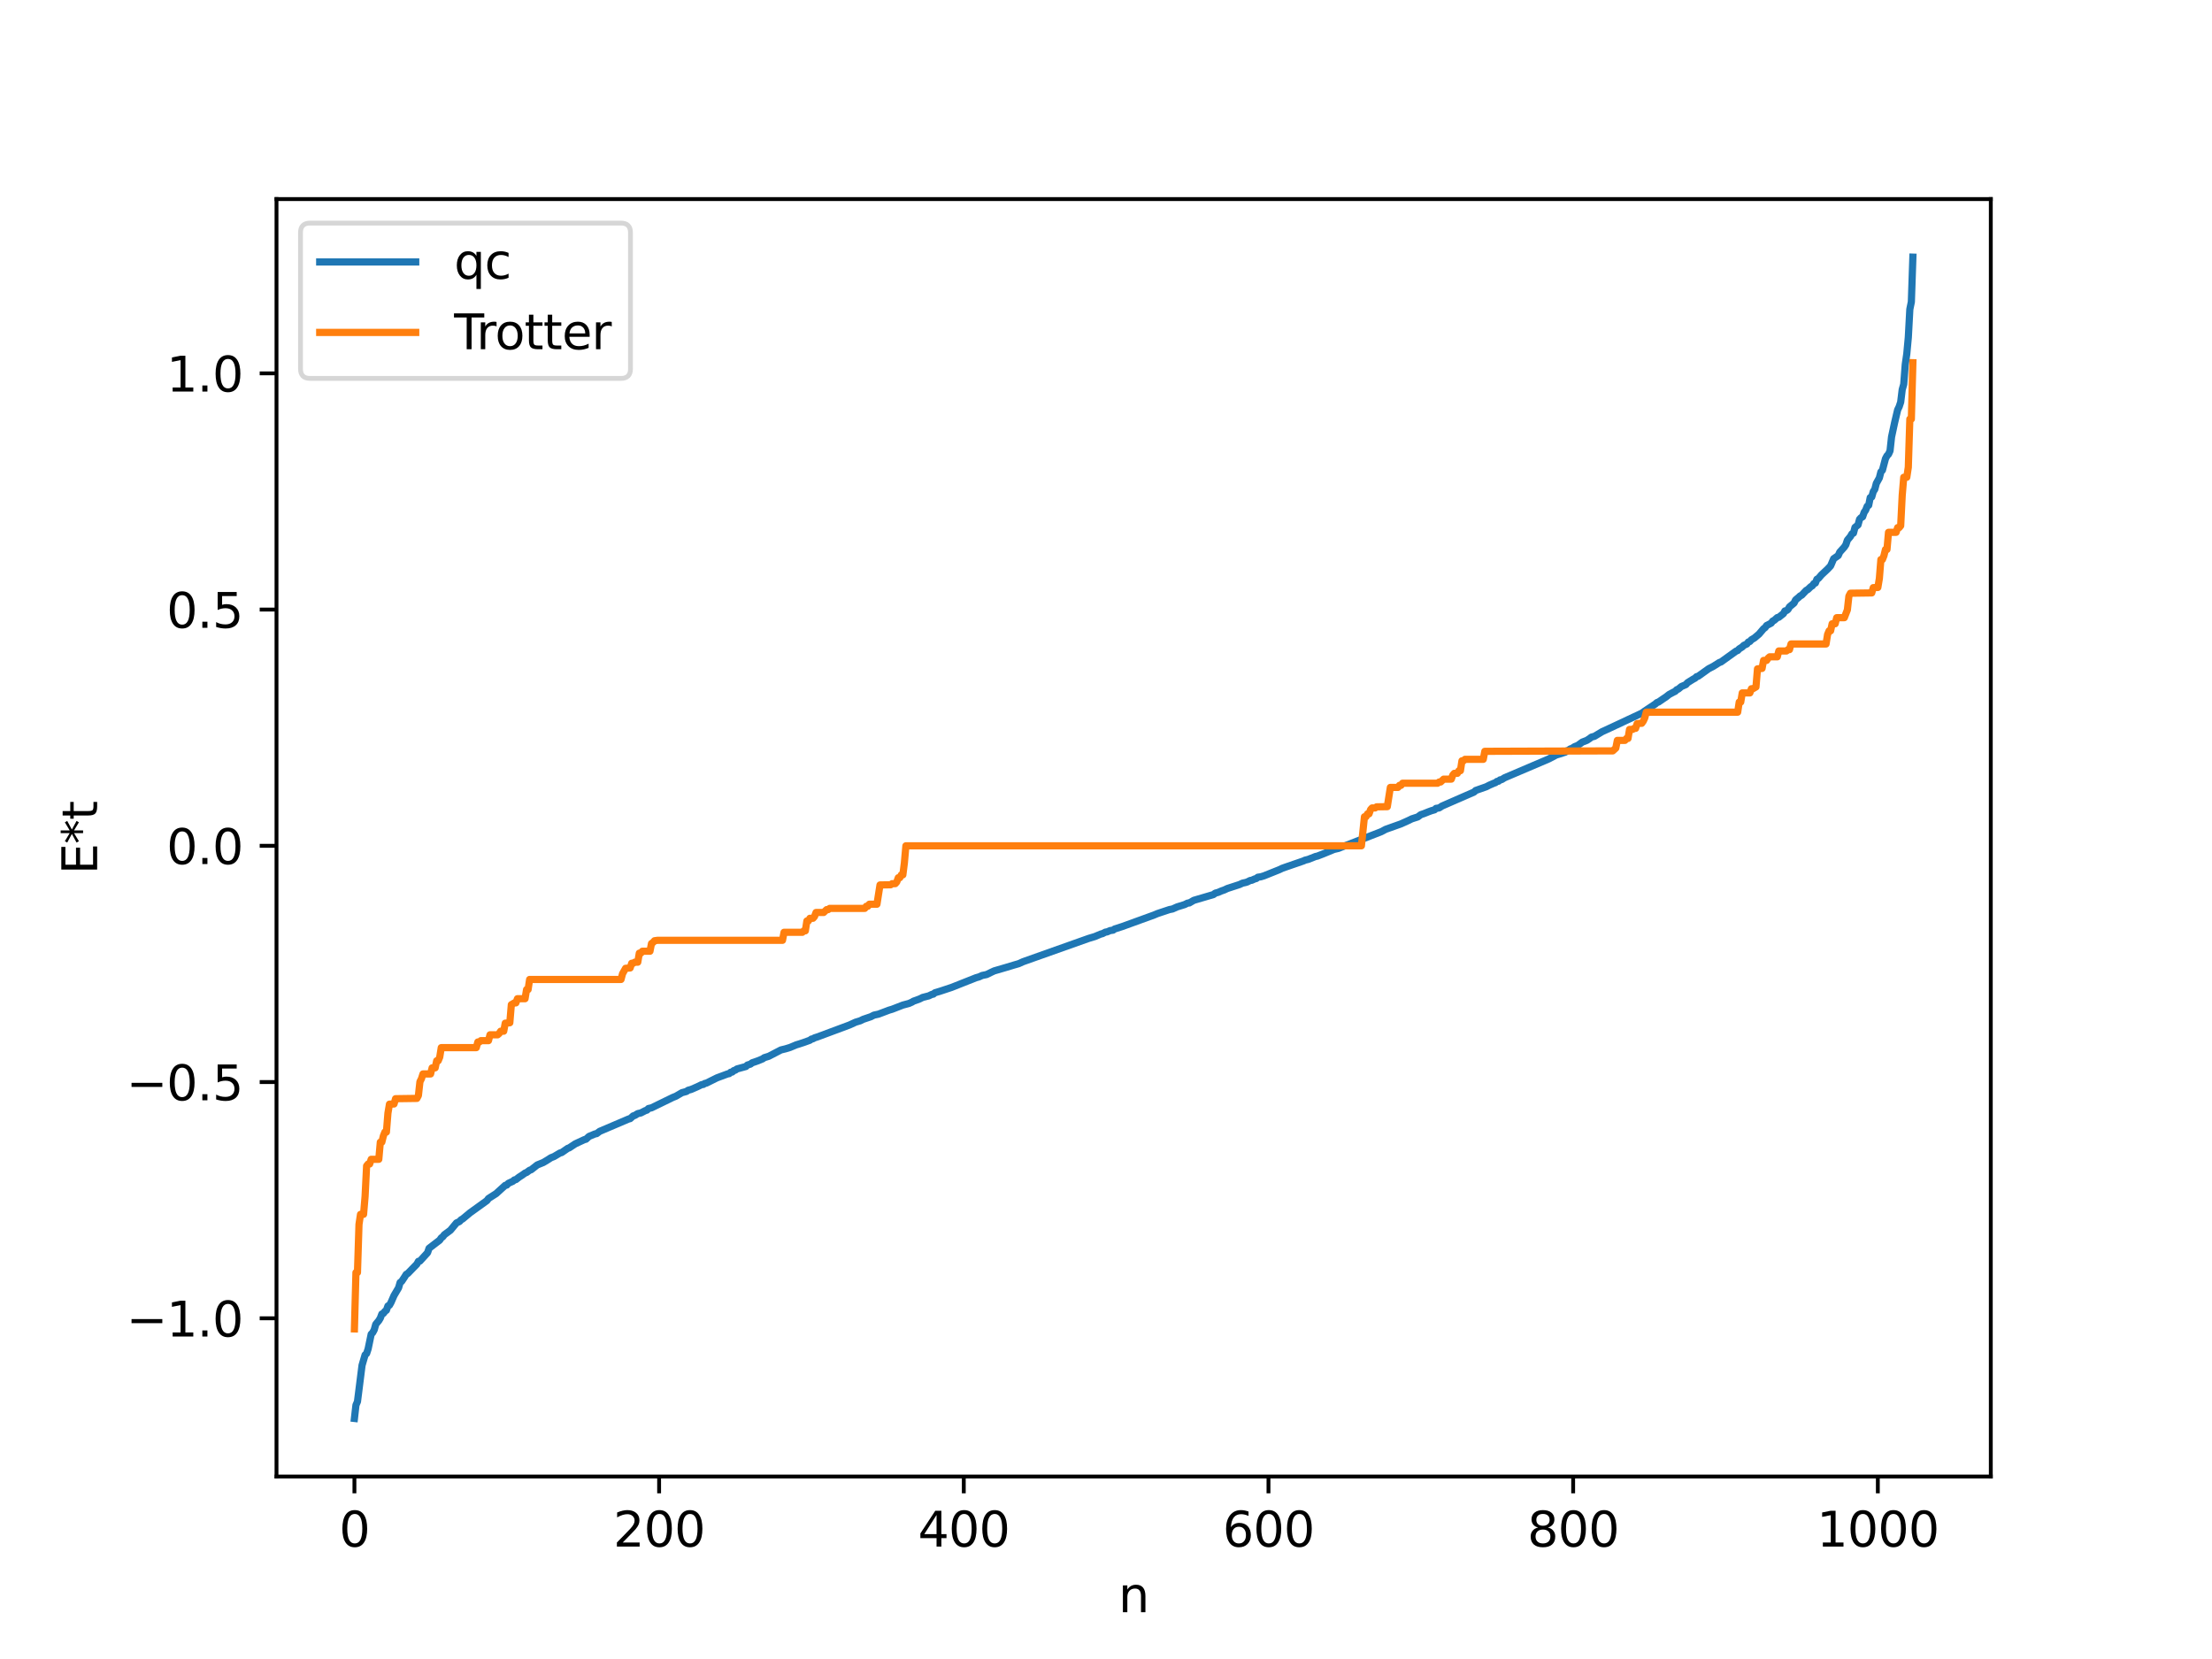 <?xml version="1.0" encoding="utf-8" standalone="no"?>
<!DOCTYPE svg PUBLIC "-//W3C//DTD SVG 1.1//EN"
  "http://www.w3.org/Graphics/SVG/1.1/DTD/svg11.dtd">
<svg xmlns:xlink="http://www.w3.org/1999/xlink" width="460.8pt" height="345.6pt" viewBox="0 0 460.8 345.6" xmlns="http://www.w3.org/2000/svg" version="1.1">
 <defs>
  <style type="text/css">*{stroke-linejoin: round; stroke-linecap: butt}</style>
 </defs>
 <g id="figure_1">
  <g id="patch_1">
   <path d="M 0 345.6 
L 460.8 345.6 
L 460.8 0 
L 0 0 
z
" style="fill: #ffffff"/>
  </g>
  <g id="axes_1">
   <g id="patch_2">
    <path d="M 57.6 307.584 
L 414.72 307.584 
L 414.72 41.472 
L 57.6 41.472 
z
" style="fill: #ffffff"/>
   </g>
   <g id="matplotlib.axis_1">
    <g id="xtick_1">
     <g id="line2d_1">
      <defs>
       <path id="m449c8d4a94" d="M 0 0 
L 0 3.5 
" style="stroke: #000000; stroke-width: 0.8"/>
      </defs>
      <g>
       <use xlink:href="#m449c8d4a94" x="73.833" y="307.584" style="stroke: #000000; stroke-width: 0.8"/>
      </g>
     </g>
     <g id="text_1">
      <!-- 0 -->
      <g transform="translate(70.651 322.182) scale(0.1 -0.1)">
       <defs>
        <path id="DejaVuSans-30" d="M 2034 4250 
Q 1547 4250 1301 3770 
Q 1056 3291 1056 2328 
Q 1056 1369 1301 889 
Q 1547 409 2034 409 
Q 2525 409 2770 889 
Q 3016 1369 3016 2328 
Q 3016 3291 2770 3770 
Q 2525 4250 2034 4250 
z
M 2034 4750 
Q 2819 4750 3233 4129 
Q 3647 3509 3647 2328 
Q 3647 1150 3233 529 
Q 2819 -91 2034 -91 
Q 1250 -91 836 529 
Q 422 1150 422 2328 
Q 422 3509 836 4129 
Q 1250 4750 2034 4750 
z
" transform="scale(0.016)"/>
       </defs>
       <use xlink:href="#DejaVuSans-30"/>
      </g>
     </g>
    </g>
    <g id="xtick_2">
     <g id="line2d_2">
      <g>
       <use xlink:href="#m449c8d4a94" x="137.304" y="307.584" style="stroke: #000000; stroke-width: 0.8"/>
      </g>
     </g>
     <g id="text_2">
      <!-- 200 -->
      <g transform="translate(127.76 322.182) scale(0.1 -0.1)">
       <defs>
        <path id="DejaVuSans-32" d="M 1228 531 
L 3431 531 
L 3431 0 
L 469 0 
L 469 531 
Q 828 903 1448 1529 
Q 2069 2156 2228 2338 
Q 2531 2678 2651 2914 
Q 2772 3150 2772 3378 
Q 2772 3750 2511 3984 
Q 2250 4219 1831 4219 
Q 1534 4219 1204 4116 
Q 875 4013 500 3803 
L 500 4441 
Q 881 4594 1212 4672 
Q 1544 4750 1819 4750 
Q 2544 4750 2975 4387 
Q 3406 4025 3406 3419 
Q 3406 3131 3298 2873 
Q 3191 2616 2906 2266 
Q 2828 2175 2409 1742 
Q 1991 1309 1228 531 
z
" transform="scale(0.016)"/>
       </defs>
       <use xlink:href="#DejaVuSans-32"/>
       <use xlink:href="#DejaVuSans-30" x="63.623"/>
       <use xlink:href="#DejaVuSans-30" x="127.246"/>
      </g>
     </g>
    </g>
    <g id="xtick_3">
     <g id="line2d_3">
      <g>
       <use xlink:href="#m449c8d4a94" x="200.775" y="307.584" style="stroke: #000000; stroke-width: 0.8"/>
      </g>
     </g>
     <g id="text_3">
      <!-- 400 -->
      <g transform="translate(191.231 322.182) scale(0.1 -0.1)">
       <defs>
        <path id="DejaVuSans-34" d="M 2419 4116 
L 825 1625 
L 2419 1625 
L 2419 4116 
z
M 2253 4666 
L 3047 4666 
L 3047 1625 
L 3713 1625 
L 3713 1100 
L 3047 1100 
L 3047 0 
L 2419 0 
L 2419 1100 
L 313 1100 
L 313 1709 
L 2253 4666 
z
" transform="scale(0.016)"/>
       </defs>
       <use xlink:href="#DejaVuSans-34"/>
       <use xlink:href="#DejaVuSans-30" x="63.623"/>
       <use xlink:href="#DejaVuSans-30" x="127.246"/>
      </g>
     </g>
    </g>
    <g id="xtick_4">
     <g id="line2d_4">
      <g>
       <use xlink:href="#m449c8d4a94" x="264.246" y="307.584" style="stroke: #000000; stroke-width: 0.8"/>
      </g>
     </g>
     <g id="text_4">
      <!-- 600 -->
      <g transform="translate(254.702 322.182) scale(0.1 -0.1)">
       <defs>
        <path id="DejaVuSans-36" d="M 2113 2584 
Q 1688 2584 1439 2293 
Q 1191 2003 1191 1497 
Q 1191 994 1439 701 
Q 1688 409 2113 409 
Q 2538 409 2786 701 
Q 3034 994 3034 1497 
Q 3034 2003 2786 2293 
Q 2538 2584 2113 2584 
z
M 3366 4563 
L 3366 3988 
Q 3128 4100 2886 4159 
Q 2644 4219 2406 4219 
Q 1781 4219 1451 3797 
Q 1122 3375 1075 2522 
Q 1259 2794 1537 2939 
Q 1816 3084 2150 3084 
Q 2853 3084 3261 2657 
Q 3669 2231 3669 1497 
Q 3669 778 3244 343 
Q 2819 -91 2113 -91 
Q 1303 -91 875 529 
Q 447 1150 447 2328 
Q 447 3434 972 4092 
Q 1497 4750 2381 4750 
Q 2619 4750 2861 4703 
Q 3103 4656 3366 4563 
z
" transform="scale(0.016)"/>
       </defs>
       <use xlink:href="#DejaVuSans-36"/>
       <use xlink:href="#DejaVuSans-30" x="63.623"/>
       <use xlink:href="#DejaVuSans-30" x="127.246"/>
      </g>
     </g>
    </g>
    <g id="xtick_5">
     <g id="line2d_5">
      <g>
       <use xlink:href="#m449c8d4a94" x="327.717" y="307.584" style="stroke: #000000; stroke-width: 0.8"/>
      </g>
     </g>
     <g id="text_5">
      <!-- 800 -->
      <g transform="translate(318.173 322.182) scale(0.1 -0.1)">
       <defs>
        <path id="DejaVuSans-38" d="M 2034 2216 
Q 1584 2216 1326 1975 
Q 1069 1734 1069 1313 
Q 1069 891 1326 650 
Q 1584 409 2034 409 
Q 2484 409 2743 651 
Q 3003 894 3003 1313 
Q 3003 1734 2745 1975 
Q 2488 2216 2034 2216 
z
M 1403 2484 
Q 997 2584 770 2862 
Q 544 3141 544 3541 
Q 544 4100 942 4425 
Q 1341 4750 2034 4750 
Q 2731 4750 3128 4425 
Q 3525 4100 3525 3541 
Q 3525 3141 3298 2862 
Q 3072 2584 2669 2484 
Q 3125 2378 3379 2068 
Q 3634 1759 3634 1313 
Q 3634 634 3220 271 
Q 2806 -91 2034 -91 
Q 1263 -91 848 271 
Q 434 634 434 1313 
Q 434 1759 690 2068 
Q 947 2378 1403 2484 
z
M 1172 3481 
Q 1172 3119 1398 2916 
Q 1625 2713 2034 2713 
Q 2441 2713 2670 2916 
Q 2900 3119 2900 3481 
Q 2900 3844 2670 4047 
Q 2441 4250 2034 4250 
Q 1625 4250 1398 4047 
Q 1172 3844 1172 3481 
z
" transform="scale(0.016)"/>
       </defs>
       <use xlink:href="#DejaVuSans-38"/>
       <use xlink:href="#DejaVuSans-30" x="63.623"/>
       <use xlink:href="#DejaVuSans-30" x="127.246"/>
      </g>
     </g>
    </g>
    <g id="xtick_6">
     <g id="line2d_6">
      <g>
       <use xlink:href="#m449c8d4a94" x="391.188" y="307.584" style="stroke: #000000; stroke-width: 0.8"/>
      </g>
     </g>
     <g id="text_6">
      <!-- 1000 -->
      <g transform="translate(378.463 322.182) scale(0.1 -0.1)">
       <defs>
        <path id="DejaVuSans-31" d="M 794 531 
L 1825 531 
L 1825 4091 
L 703 3866 
L 703 4441 
L 1819 4666 
L 2450 4666 
L 2450 531 
L 3481 531 
L 3481 0 
L 794 0 
L 794 531 
z
" transform="scale(0.016)"/>
       </defs>
       <use xlink:href="#DejaVuSans-31"/>
       <use xlink:href="#DejaVuSans-30" x="63.623"/>
       <use xlink:href="#DejaVuSans-30" x="127.246"/>
       <use xlink:href="#DejaVuSans-30" x="190.869"/>
      </g>
     </g>
    </g>
    <g id="text_7">
     <!-- n -->
     <g transform="translate(232.991 335.861) scale(0.1 -0.1)">
      <defs>
       <path id="DejaVuSans-6e" d="M 3513 2113 
L 3513 0 
L 2938 0 
L 2938 2094 
Q 2938 2591 2744 2837 
Q 2550 3084 2163 3084 
Q 1697 3084 1428 2787 
Q 1159 2491 1159 1978 
L 1159 0 
L 581 0 
L 581 3500 
L 1159 3500 
L 1159 2956 
Q 1366 3272 1645 3428 
Q 1925 3584 2291 3584 
Q 2894 3584 3203 3211 
Q 3513 2838 3513 2113 
z
" transform="scale(0.016)"/>
      </defs>
      <use xlink:href="#DejaVuSans-6e"/>
     </g>
    </g>
   </g>
   <g id="matplotlib.axis_2">
    <g id="ytick_1">
     <g id="line2d_7">
      <defs>
       <path id="m50971fce3f" d="M 0 0 
L -3.5 0 
" style="stroke: #000000; stroke-width: 0.8"/>
      </defs>
      <g>
       <use xlink:href="#m50971fce3f" x="57.6" y="274.624" style="stroke: #000000; stroke-width: 0.8"/>
      </g>
     </g>
     <g id="text_8">
      <!-- −1.0 -->
      <g transform="translate(26.317 278.423) scale(0.1 -0.1)">
       <defs>
        <path id="DejaVuSans-2212" d="M 678 2272 
L 4684 2272 
L 4684 1741 
L 678 1741 
L 678 2272 
z
" transform="scale(0.016)"/>
        <path id="DejaVuSans-2e" d="M 684 794 
L 1344 794 
L 1344 0 
L 684 0 
L 684 794 
z
" transform="scale(0.016)"/>
       </defs>
       <use xlink:href="#DejaVuSans-2212"/>
       <use xlink:href="#DejaVuSans-31" x="83.789"/>
       <use xlink:href="#DejaVuSans-2e" x="147.412"/>
       <use xlink:href="#DejaVuSans-30" x="179.199"/>
      </g>
     </g>
    </g>
    <g id="ytick_2">
     <g id="line2d_8">
      <g>
       <use xlink:href="#m50971fce3f" x="57.6" y="225.411" style="stroke: #000000; stroke-width: 0.8"/>
      </g>
     </g>
     <g id="text_9">
      <!-- −0.5 -->
      <g transform="translate(26.317 229.21) scale(0.1 -0.1)">
       <defs>
        <path id="DejaVuSans-35" d="M 691 4666 
L 3169 4666 
L 3169 4134 
L 1269 4134 
L 1269 2991 
Q 1406 3038 1543 3061 
Q 1681 3084 1819 3084 
Q 2600 3084 3056 2656 
Q 3513 2228 3513 1497 
Q 3513 744 3044 326 
Q 2575 -91 1722 -91 
Q 1428 -91 1123 -41 
Q 819 9 494 109 
L 494 744 
Q 775 591 1075 516 
Q 1375 441 1709 441 
Q 2250 441 2565 725 
Q 2881 1009 2881 1497 
Q 2881 1984 2565 2268 
Q 2250 2553 1709 2553 
Q 1456 2553 1204 2497 
Q 953 2441 691 2322 
L 691 4666 
z
" transform="scale(0.016)"/>
       </defs>
       <use xlink:href="#DejaVuSans-2212"/>
       <use xlink:href="#DejaVuSans-30" x="83.789"/>
       <use xlink:href="#DejaVuSans-2e" x="147.412"/>
       <use xlink:href="#DejaVuSans-35" x="179.199"/>
      </g>
     </g>
    </g>
    <g id="ytick_3">
     <g id="line2d_9">
      <g>
       <use xlink:href="#m50971fce3f" x="57.6" y="176.198" style="stroke: #000000; stroke-width: 0.8"/>
      </g>
     </g>
     <g id="text_10">
      <!-- 0.0 -->
      <g transform="translate(34.697 179.997) scale(0.1 -0.1)">
       <use xlink:href="#DejaVuSans-30"/>
       <use xlink:href="#DejaVuSans-2e" x="63.623"/>
       <use xlink:href="#DejaVuSans-30" x="95.41"/>
      </g>
     </g>
    </g>
    <g id="ytick_4">
     <g id="line2d_10">
      <g>
       <use xlink:href="#m50971fce3f" x="57.6" y="126.985" style="stroke: #000000; stroke-width: 0.8"/>
      </g>
     </g>
     <g id="text_11">
      <!-- 0.5 -->
      <g transform="translate(34.697 130.784) scale(0.1 -0.1)">
       <use xlink:href="#DejaVuSans-30"/>
       <use xlink:href="#DejaVuSans-2e" x="63.623"/>
       <use xlink:href="#DejaVuSans-35" x="95.41"/>
      </g>
     </g>
    </g>
    <g id="ytick_5">
     <g id="line2d_11">
      <g>
       <use xlink:href="#m50971fce3f" x="57.6" y="77.772" style="stroke: #000000; stroke-width: 0.8"/>
      </g>
     </g>
     <g id="text_12">
      <!-- 1.0 -->
      <g transform="translate(34.697 81.571) scale(0.1 -0.1)">
       <use xlink:href="#DejaVuSans-31"/>
       <use xlink:href="#DejaVuSans-2e" x="63.623"/>
       <use xlink:href="#DejaVuSans-30" x="95.41"/>
      </g>
     </g>
    </g>
    <g id="text_13">
     <!-- E*t -->
     <g transform="translate(20.238 182.148) rotate(-90) scale(0.1 -0.1)">
      <defs>
       <path id="DejaVuSans-45" d="M 628 4666 
L 3578 4666 
L 3578 4134 
L 1259 4134 
L 1259 2753 
L 3481 2753 
L 3481 2222 
L 1259 2222 
L 1259 531 
L 3634 531 
L 3634 0 
L 628 0 
L 628 4666 
z
" transform="scale(0.016)"/>
       <path id="DejaVuSans-2a" d="M 3009 3897 
L 1888 3291 
L 3009 2681 
L 2828 2375 
L 1778 3009 
L 1778 1831 
L 1422 1831 
L 1422 3009 
L 372 2375 
L 191 2681 
L 1313 3291 
L 191 3897 
L 372 4206 
L 1422 3572 
L 1422 4750 
L 1778 4750 
L 1778 3572 
L 2828 4206 
L 3009 3897 
z
" transform="scale(0.016)"/>
       <path id="DejaVuSans-74" d="M 1172 4494 
L 1172 3500 
L 2356 3500 
L 2356 3053 
L 1172 3053 
L 1172 1153 
Q 1172 725 1289 603 
Q 1406 481 1766 481 
L 2356 481 
L 2356 0 
L 1766 0 
Q 1100 0 847 248 
Q 594 497 594 1153 
L 594 3053 
L 172 3053 
L 172 3500 
L 594 3500 
L 594 4494 
L 1172 4494 
z
" transform="scale(0.016)"/>
      </defs>
      <use xlink:href="#DejaVuSans-45"/>
      <use xlink:href="#DejaVuSans-2a" x="63.184"/>
      <use xlink:href="#DejaVuSans-74" x="113.184"/>
     </g>
    </g>
   </g>
   <g id="line2d_12">
    <path d="M 73.833 295.488 
L 74.15 292.712 
L 74.467 291.976 
L 75.42 284.419 
L 76.054 282.253 
L 76.372 281.961 
L 76.689 280.995 
L 77.324 277.944 
L 77.641 277.609 
L 77.958 277.023 
L 78.276 275.87 
L 78.91 275.112 
L 79.228 274.583 
L 79.545 273.734 
L 79.862 273.606 
L 80.18 273.183 
L 80.497 272.948 
L 80.815 272.052 
L 81.132 271.9 
L 81.449 271.339 
L 82.084 269.876 
L 83.036 268.265 
L 83.353 267.163 
L 83.671 266.943 
L 84.305 265.987 
L 84.623 265.472 
L 84.94 265.295 
L 86.844 263.339 
L 87.162 262.757 
L 87.479 262.702 
L 89.066 260.963 
L 89.383 260.041 
L 91.605 258.334 
L 91.922 257.869 
L 92.239 257.649 
L 92.557 257.225 
L 93.826 256.286 
L 95.096 254.754 
L 95.73 254.464 
L 96.048 254.1 
L 96.365 253.934 
L 97.952 252.614 
L 98.586 252.161 
L 101.443 250.104 
L 101.76 249.671 
L 102.712 249.059 
L 103.347 248.657 
L 105.251 246.927 
L 105.568 246.875 
L 105.886 246.514 
L 106.838 246.082 
L 107.155 245.801 
L 107.472 245.734 
L 108.107 245.235 
L 108.742 244.827 
L 109.377 244.371 
L 109.694 244.253 
L 110.329 243.784 
L 110.646 243.682 
L 111.915 242.683 
L 113.185 242.166 
L 114.137 241.594 
L 114.772 241.18 
L 115.406 240.931 
L 116.676 240.177 
L 116.993 240.11 
L 118.262 239.228 
L 118.58 239.118 
L 119.849 238.279 
L 121.753 237.396 
L 122.071 237.32 
L 122.705 236.735 
L 123.975 236.209 
L 124.292 236.154 
L 124.927 235.678 
L 130.957 233.107 
L 131.274 233.03 
L 131.909 232.459 
L 132.226 232.374 
L 132.861 231.985 
L 133.496 231.846 
L 134.448 231.355 
L 134.765 231.262 
L 135.082 230.926 
L 135.717 230.782 
L 140.16 228.617 
L 140.795 228.365 
L 142.064 227.623 
L 143.016 227.368 
L 143.334 227.123 
L 143.968 226.955 
L 145.238 226.402 
L 146.19 225.942 
L 146.507 225.911 
L 146.824 225.697 
L 147.142 225.637 
L 149.363 224.534 
L 151.585 223.711 
L 151.902 223.656 
L 152.22 223.36 
L 152.537 223.326 
L 152.854 223.024 
L 153.172 222.947 
L 153.489 222.692 
L 155.393 222.171 
L 155.71 221.864 
L 156.345 221.674 
L 156.662 221.408 
L 157.297 221.196 
L 157.932 220.968 
L 158.884 220.574 
L 159.201 220.336 
L 160.153 220.04 
L 162.692 218.72 
L 163.644 218.49 
L 164.596 218.196 
L 165.866 217.665 
L 166.5 217.472 
L 167.453 217.158 
L 168.722 216.699 
L 169.039 216.458 
L 169.357 216.399 
L 169.674 216.207 
L 170.309 216.003 
L 176.973 213.521 
L 178.243 212.938 
L 179.195 212.651 
L 179.829 212.338 
L 181.416 211.801 
L 182.051 211.472 
L 183.003 211.265 
L 185.224 210.426 
L 185.859 210.239 
L 188.081 209.377 
L 189.35 209.038 
L 189.985 208.756 
L 190.302 208.56 
L 190.937 208.337 
L 191.572 208.098 
L 192.206 207.783 
L 193.476 207.46 
L 194.11 207.155 
L 194.428 207.098 
L 194.745 206.814 
L 196.015 206.432 
L 196.967 206.115 
L 198.236 205.694 
L 203.314 203.682 
L 203.948 203.504 
L 204.583 203.212 
L 205.535 203.014 
L 206.487 202.546 
L 207.122 202.252 
L 209.661 201.509 
L 211.248 201.029 
L 212.2 200.756 
L 213.152 200.329 
L 226.798 195.486 
L 228.067 195.104 
L 229.337 194.57 
L 229.654 194.501 
L 230.289 194.17 
L 230.606 194.137 
L 231.241 193.861 
L 231.876 193.765 
L 232.193 193.527 
L 233.78 193.018 
L 240.444 190.599 
L 241.079 190.328 
L 243.618 189.48 
L 244.253 189.358 
L 245.205 188.93 
L 246.791 188.437 
L 247.426 188.122 
L 247.743 188.106 
L 248.696 187.553 
L 252.821 186.34 
L 253.139 186.067 
L 253.773 185.893 
L 254.408 185.613 
L 255.043 185.393 
L 255.677 185.092 
L 258.216 184.266 
L 258.851 183.972 
L 259.486 183.837 
L 259.803 183.738 
L 260.438 183.421 
L 260.755 183.381 
L 261.39 183.093 
L 261.707 183.013 
L 262.024 182.746 
L 262.659 182.648 
L 263.294 182.457 
L 266.467 181.187 
L 267.102 180.885 
L 267.737 180.657 
L 271.545 179.344 
L 271.862 179.189 
L 272.497 179.035 
L 274.084 178.413 
L 274.401 178.356 
L 275.036 178.112 
L 275.671 177.865 
L 277.892 176.95 
L 278.844 176.729 
L 279.479 176.468 
L 287.73 173.26 
L 288.682 172.757 
L 291.856 171.625 
L 293.443 170.91 
L 294.077 170.591 
L 294.712 170.384 
L 295.347 170.183 
L 295.981 169.712 
L 296.616 169.498 
L 297.568 169.116 
L 298.203 168.881 
L 298.838 168.701 
L 299.155 168.399 
L 299.79 168.311 
L 300.424 167.9 
L 307.089 164.991 
L 307.406 164.675 
L 309.628 163.892 
L 310.262 163.564 
L 311.215 163.153 
L 311.532 163.042 
L 311.849 162.784 
L 312.167 162.742 
L 312.484 162.463 
L 312.801 162.416 
L 313.436 162.022 
L 322.639 158.097 
L 324.226 157.264 
L 324.861 157.083 
L 325.813 156.767 
L 326.13 156.668 
L 326.448 156.383 
L 326.765 156.3 
L 327.082 156.021 
L 327.4 155.931 
L 328.034 155.537 
L 328.669 155.29 
L 329.621 154.596 
L 330.573 154.23 
L 331.208 153.809 
L 331.525 153.553 
L 332.16 153.385 
L 332.795 153.001 
L 333.747 152.425 
L 335.334 151.694 
L 341.998 148.575 
L 342.633 148.125 
L 344.854 146.644 
L 345.172 146.35 
L 345.489 146.251 
L 346.441 145.595 
L 347.076 145.173 
L 347.71 144.67 
L 348.662 144.163 
L 348.98 144.02 
L 349.297 143.679 
L 349.615 143.555 
L 350.249 143.024 
L 351.201 142.614 
L 351.519 142.237 
L 352.153 141.834 
L 352.788 141.442 
L 353.105 141.288 
L 353.423 140.964 
L 353.74 140.889 
L 355.962 139.301 
L 356.914 138.808 
L 358.183 138.005 
L 358.5 137.908 
L 361.674 135.629 
L 361.991 135.515 
L 362.309 135.171 
L 362.943 134.768 
L 363.261 134.444 
L 363.896 134.156 
L 364.213 133.742 
L 364.53 133.634 
L 364.848 133.272 
L 365.482 132.897 
L 366.434 132.091 
L 367.386 130.972 
L 367.704 130.75 
L 368.021 130.302 
L 368.656 129.978 
L 368.973 129.811 
L 369.291 129.374 
L 369.608 129.222 
L 370.243 128.653 
L 370.56 128.588 
L 371.195 128.08 
L 371.512 127.845 
L 371.829 127.266 
L 372.147 127.201 
L 372.464 126.969 
L 372.781 126.416 
L 373.734 125.628 
L 374.051 124.973 
L 374.686 124.45 
L 375.003 124.142 
L 375.32 123.992 
L 376.272 122.984 
L 376.59 122.822 
L 377.224 122.214 
L 377.542 122.031 
L 377.859 121.572 
L 378.177 121.461 
L 378.494 120.668 
L 378.811 120.496 
L 379.446 119.75 
L 380.715 118.56 
L 381.35 117.879 
L 381.985 116.39 
L 382.937 115.731 
L 383.254 115.019 
L 384.206 113.964 
L 384.524 113.48 
L 384.841 112.526 
L 385.476 111.761 
L 385.793 111.206 
L 386.11 111.061 
L 386.428 109.868 
L 387.062 109.345 
L 387.38 108.17 
L 387.697 107.832 
L 388.015 107.659 
L 388.332 106.734 
L 388.649 106.277 
L 388.967 105.466 
L 389.284 105.254 
L 389.601 103.652 
L 389.919 103.524 
L 390.236 102.405 
L 390.553 101.935 
L 390.871 100.702 
L 391.505 99.551 
L 391.823 98.308 
L 392.14 97.961 
L 392.775 95.555 
L 393.092 94.954 
L 393.41 94.621 
L 393.727 93.921 
L 394.044 91.023 
L 394.679 88.061 
L 395.314 85.374 
L 395.631 84.722 
L 395.948 83.759 
L 396.266 81.164 
L 396.583 80.044 
L 396.9 75.923 
L 397.218 73.711 
L 397.535 70.299 
L 397.853 64.426 
L 398.17 62.891 
L 398.487 53.568 
L 398.487 53.568 
" clip-path="url(#p20684209d4)" style="fill: none; stroke: #1f77b4; stroke-width: 1.5; stroke-linecap: square"/>
   </g>
   <g id="line2d_13">
    <path d="M 73.833 276.836 
L 74.15 265.093 
L 74.467 265.093 
L 74.785 255.055 
L 75.102 252.97 
L 75.737 252.97 
L 76.054 249.214 
L 76.372 242.873 
L 76.689 242.484 
L 77.006 242.484 
L 77.324 241.503 
L 78.91 241.503 
L 79.228 237.926 
L 79.545 237.926 
L 79.862 236.631 
L 80.18 235.831 
L 80.497 235.831 
L 80.815 231.876 
L 81.132 230.014 
L 82.084 229.982 
L 82.401 228.88 
L 86.844 228.817 
L 87.162 228.214 
L 87.479 225.348 
L 87.796 224.714 
L 88.114 223.722 
L 89.7 223.722 
L 90.018 222.454 
L 90.653 222.454 
L 90.97 220.981 
L 91.287 220.981 
L 91.605 220.214 
L 91.922 218.241 
L 99.221 218.241 
L 99.539 217.065 
L 99.856 217.065 
L 100.173 216.787 
L 101.76 216.787 
L 102.077 215.568 
L 103.664 215.568 
L 103.981 215.293 
L 104.299 214.818 
L 104.934 214.818 
L 105.251 213.147 
L 106.203 213.062 
L 106.52 209.29 
L 107.155 208.918 
L 107.472 208.918 
L 107.79 208.049 
L 109.377 208.049 
L 109.694 206.143 
L 110.011 206.143 
L 110.329 204.037 
L 129.37 204.037 
L 129.687 202.84 
L 130.322 201.715 
L 131.274 201.643 
L 131.591 200.664 
L 131.909 200.664 
L 132.226 200.44 
L 132.861 200.44 
L 133.178 198.556 
L 133.496 198.556 
L 133.813 198.161 
L 135.4 198.161 
L 135.717 196.554 
L 136.034 196.337 
L 136.352 195.974 
L 136.986 195.883 
L 163.01 195.883 
L 163.327 194.215 
L 167.135 194.215 
L 167.453 193.91 
L 167.77 193.91 
L 168.087 191.846 
L 168.405 191.846 
L 168.722 191.295 
L 169.357 191.295 
L 169.674 190.939 
L 169.991 190.088 
L 171.578 190.088 
L 172.213 189.487 
L 172.53 189.487 
L 172.848 189.232 
L 180.147 189.232 
L 180.464 188.794 
L 180.781 188.794 
L 181.099 188.364 
L 182.686 188.364 
L 183.32 184.352 
L 185.542 184.316 
L 185.859 184.083 
L 186.494 184.083 
L 186.811 183.731 
L 187.129 182.848 
L 187.446 182.848 
L 187.763 182.251 
L 188.081 182.251 
L 188.398 179.756 
L 188.715 176.198 
L 283.605 176.198 
L 284.239 170.145 
L 284.557 170.145 
L 284.874 169.547 
L 285.191 169.547 
L 285.509 168.665 
L 285.826 168.313 
L 286.461 168.313 
L 286.778 168.08 
L 289 168.044 
L 289.634 164.032 
L 291.221 164.032 
L 291.539 163.602 
L 291.856 163.602 
L 292.173 163.163 
L 299.472 163.163 
L 299.79 162.908 
L 300.107 162.908 
L 300.742 162.308 
L 302.329 162.308 
L 302.646 161.456 
L 302.963 161.101 
L 303.598 161.101 
L 303.915 160.55 
L 304.233 160.55 
L 304.55 158.485 
L 304.867 158.485 
L 305.185 158.181 
L 308.993 158.181 
L 309.31 156.513 
L 335.968 156.421 
L 336.603 155.842 
L 336.92 154.235 
L 338.507 154.235 
L 338.824 153.84 
L 339.142 153.84 
L 339.459 151.955 
L 340.094 151.955 
L 340.411 151.732 
L 340.729 151.732 
L 341.046 150.753 
L 341.681 150.681 
L 341.998 150.681 
L 342.315 150.245 
L 342.633 149.556 
L 342.95 148.359 
L 361.991 148.359 
L 362.309 146.253 
L 362.626 146.253 
L 362.943 144.347 
L 364.53 144.347 
L 364.848 143.478 
L 365.165 143.478 
L 365.8 143.105 
L 366.117 139.333 
L 367.069 139.249 
L 367.386 137.578 
L 368.021 137.578 
L 368.339 137.102 
L 368.656 136.828 
L 370.243 136.828 
L 370.56 135.609 
L 372.147 135.609 
L 372.464 135.331 
L 372.781 135.331 
L 373.099 134.155 
L 380.398 134.155 
L 380.715 132.181 
L 381.033 131.414 
L 381.35 131.414 
L 381.667 129.942 
L 382.302 129.942 
L 382.62 128.674 
L 384.206 128.674 
L 384.841 127.048 
L 385.158 124.182 
L 385.476 123.578 
L 389.919 123.516 
L 390.236 122.414 
L 391.188 122.382 
L 391.505 120.52 
L 391.823 116.564 
L 392.14 116.564 
L 392.458 115.764 
L 392.775 114.47 
L 393.092 114.47 
L 393.41 110.893 
L 394.996 110.893 
L 395.314 109.911 
L 395.631 109.911 
L 395.948 109.522 
L 396.266 103.182 
L 396.583 99.426 
L 397.218 99.426 
L 397.535 97.341 
L 397.853 87.303 
L 398.17 87.303 
L 398.487 75.559 
L 398.487 75.559 
" clip-path="url(#p20684209d4)" style="fill: none; stroke: #ff7f0e; stroke-width: 1.5; stroke-linecap: square"/>
   </g>
   <g id="patch_3">
    <path d="M 57.6 307.584 
L 57.6 41.472 
" style="fill: none; stroke: #000000; stroke-width: 0.8; stroke-linejoin: miter; stroke-linecap: square"/>
   </g>
   <g id="patch_4">
    <path d="M 414.72 307.584 
L 414.72 41.472 
" style="fill: none; stroke: #000000; stroke-width: 0.8; stroke-linejoin: miter; stroke-linecap: square"/>
   </g>
   <g id="patch_5">
    <path d="M 57.6 307.584 
L 414.72 307.584 
" style="fill: none; stroke: #000000; stroke-width: 0.8; stroke-linejoin: miter; stroke-linecap: square"/>
   </g>
   <g id="patch_6">
    <path d="M 57.6 41.472 
L 414.72 41.472 
" style="fill: none; stroke: #000000; stroke-width: 0.8; stroke-linejoin: miter; stroke-linecap: square"/>
   </g>
   <g id="legend_1">
    <g id="patch_7">
     <path d="M 64.6 78.828 
L 129.342 78.828 
Q 131.342 78.828 131.342 76.828 
L 131.342 48.472 
Q 131.342 46.472 129.342 46.472 
L 64.6 46.472 
Q 62.6 46.472 62.6 48.472 
L 62.6 76.828 
Q 62.6 78.828 64.6 78.828 
z
" style="fill: #ffffff; opacity: 0.8; stroke: #cccccc; stroke-linejoin: miter"/>
    </g>
    <g id="line2d_14">
     <path d="M 66.6 54.57 
L 76.6 54.57 
L 86.6 54.57 
" style="fill: none; stroke: #1f77b4; stroke-width: 1.5; stroke-linecap: square"/>
    </g>
    <g id="text_14">
     <!-- qc -->
     <g transform="translate(94.6 58.07) scale(0.1 -0.1)">
      <defs>
       <path id="DejaVuSans-71" d="M 947 1747 
Q 947 1113 1208 752 
Q 1469 391 1925 391 
Q 2381 391 2643 752 
Q 2906 1113 2906 1747 
Q 2906 2381 2643 2742 
Q 2381 3103 1925 3103 
Q 1469 3103 1208 2742 
Q 947 2381 947 1747 
z
M 2906 525 
Q 2725 213 2448 61 
Q 2172 -91 1784 -91 
Q 1150 -91 751 415 
Q 353 922 353 1747 
Q 353 2572 751 3078 
Q 1150 3584 1784 3584 
Q 2172 3584 2448 3432 
Q 2725 3281 2906 2969 
L 2906 3500 
L 3481 3500 
L 3481 -1331 
L 2906 -1331 
L 2906 525 
z
" transform="scale(0.016)"/>
       <path id="DejaVuSans-63" d="M 3122 3366 
L 3122 2828 
Q 2878 2963 2633 3030 
Q 2388 3097 2138 3097 
Q 1578 3097 1268 2742 
Q 959 2388 959 1747 
Q 959 1106 1268 751 
Q 1578 397 2138 397 
Q 2388 397 2633 464 
Q 2878 531 3122 666 
L 3122 134 
Q 2881 22 2623 -34 
Q 2366 -91 2075 -91 
Q 1284 -91 818 406 
Q 353 903 353 1747 
Q 353 2603 823 3093 
Q 1294 3584 2113 3584 
Q 2378 3584 2631 3529 
Q 2884 3475 3122 3366 
z
" transform="scale(0.016)"/>
      </defs>
      <use xlink:href="#DejaVuSans-71"/>
      <use xlink:href="#DejaVuSans-63" x="63.477"/>
     </g>
    </g>
    <g id="line2d_15">
     <path d="M 66.6 69.249 
L 76.6 69.249 
L 86.6 69.249 
" style="fill: none; stroke: #ff7f0e; stroke-width: 1.5; stroke-linecap: square"/>
    </g>
    <g id="text_15">
     <!-- Trotter -->
     <g transform="translate(94.6 72.749) scale(0.1 -0.1)">
      <defs>
       <path id="DejaVuSans-54" d="M -19 4666 
L 3928 4666 
L 3928 4134 
L 2272 4134 
L 2272 0 
L 1638 0 
L 1638 4134 
L -19 4134 
L -19 4666 
z
" transform="scale(0.016)"/>
       <path id="DejaVuSans-72" d="M 2631 2963 
Q 2534 3019 2420 3045 
Q 2306 3072 2169 3072 
Q 1681 3072 1420 2755 
Q 1159 2438 1159 1844 
L 1159 0 
L 581 0 
L 581 3500 
L 1159 3500 
L 1159 2956 
Q 1341 3275 1631 3429 
Q 1922 3584 2338 3584 
Q 2397 3584 2469 3576 
Q 2541 3569 2628 3553 
L 2631 2963 
z
" transform="scale(0.016)"/>
       <path id="DejaVuSans-6f" d="M 1959 3097 
Q 1497 3097 1228 2736 
Q 959 2375 959 1747 
Q 959 1119 1226 758 
Q 1494 397 1959 397 
Q 2419 397 2687 759 
Q 2956 1122 2956 1747 
Q 2956 2369 2687 2733 
Q 2419 3097 1959 3097 
z
M 1959 3584 
Q 2709 3584 3137 3096 
Q 3566 2609 3566 1747 
Q 3566 888 3137 398 
Q 2709 -91 1959 -91 
Q 1206 -91 779 398 
Q 353 888 353 1747 
Q 353 2609 779 3096 
Q 1206 3584 1959 3584 
z
" transform="scale(0.016)"/>
       <path id="DejaVuSans-65" d="M 3597 1894 
L 3597 1613 
L 953 1613 
Q 991 1019 1311 708 
Q 1631 397 2203 397 
Q 2534 397 2845 478 
Q 3156 559 3463 722 
L 3463 178 
Q 3153 47 2828 -22 
Q 2503 -91 2169 -91 
Q 1331 -91 842 396 
Q 353 884 353 1716 
Q 353 2575 817 3079 
Q 1281 3584 2069 3584 
Q 2775 3584 3186 3129 
Q 3597 2675 3597 1894 
z
M 3022 2063 
Q 3016 2534 2758 2815 
Q 2500 3097 2075 3097 
Q 1594 3097 1305 2825 
Q 1016 2553 972 2059 
L 3022 2063 
z
" transform="scale(0.016)"/>
      </defs>
      <use xlink:href="#DejaVuSans-54"/>
      <use xlink:href="#DejaVuSans-72" x="46.334"/>
      <use xlink:href="#DejaVuSans-6f" x="85.197"/>
      <use xlink:href="#DejaVuSans-74" x="146.379"/>
      <use xlink:href="#DejaVuSans-74" x="185.588"/>
      <use xlink:href="#DejaVuSans-65" x="224.797"/>
      <use xlink:href="#DejaVuSans-72" x="286.32"/>
     </g>
    </g>
   </g>
  </g>
 </g>
 <defs>
  <clipPath id="p20684209d4">
   <rect x="57.6" y="41.472" width="357.12" height="266.112"/>
  </clipPath>
 </defs>
</svg>
